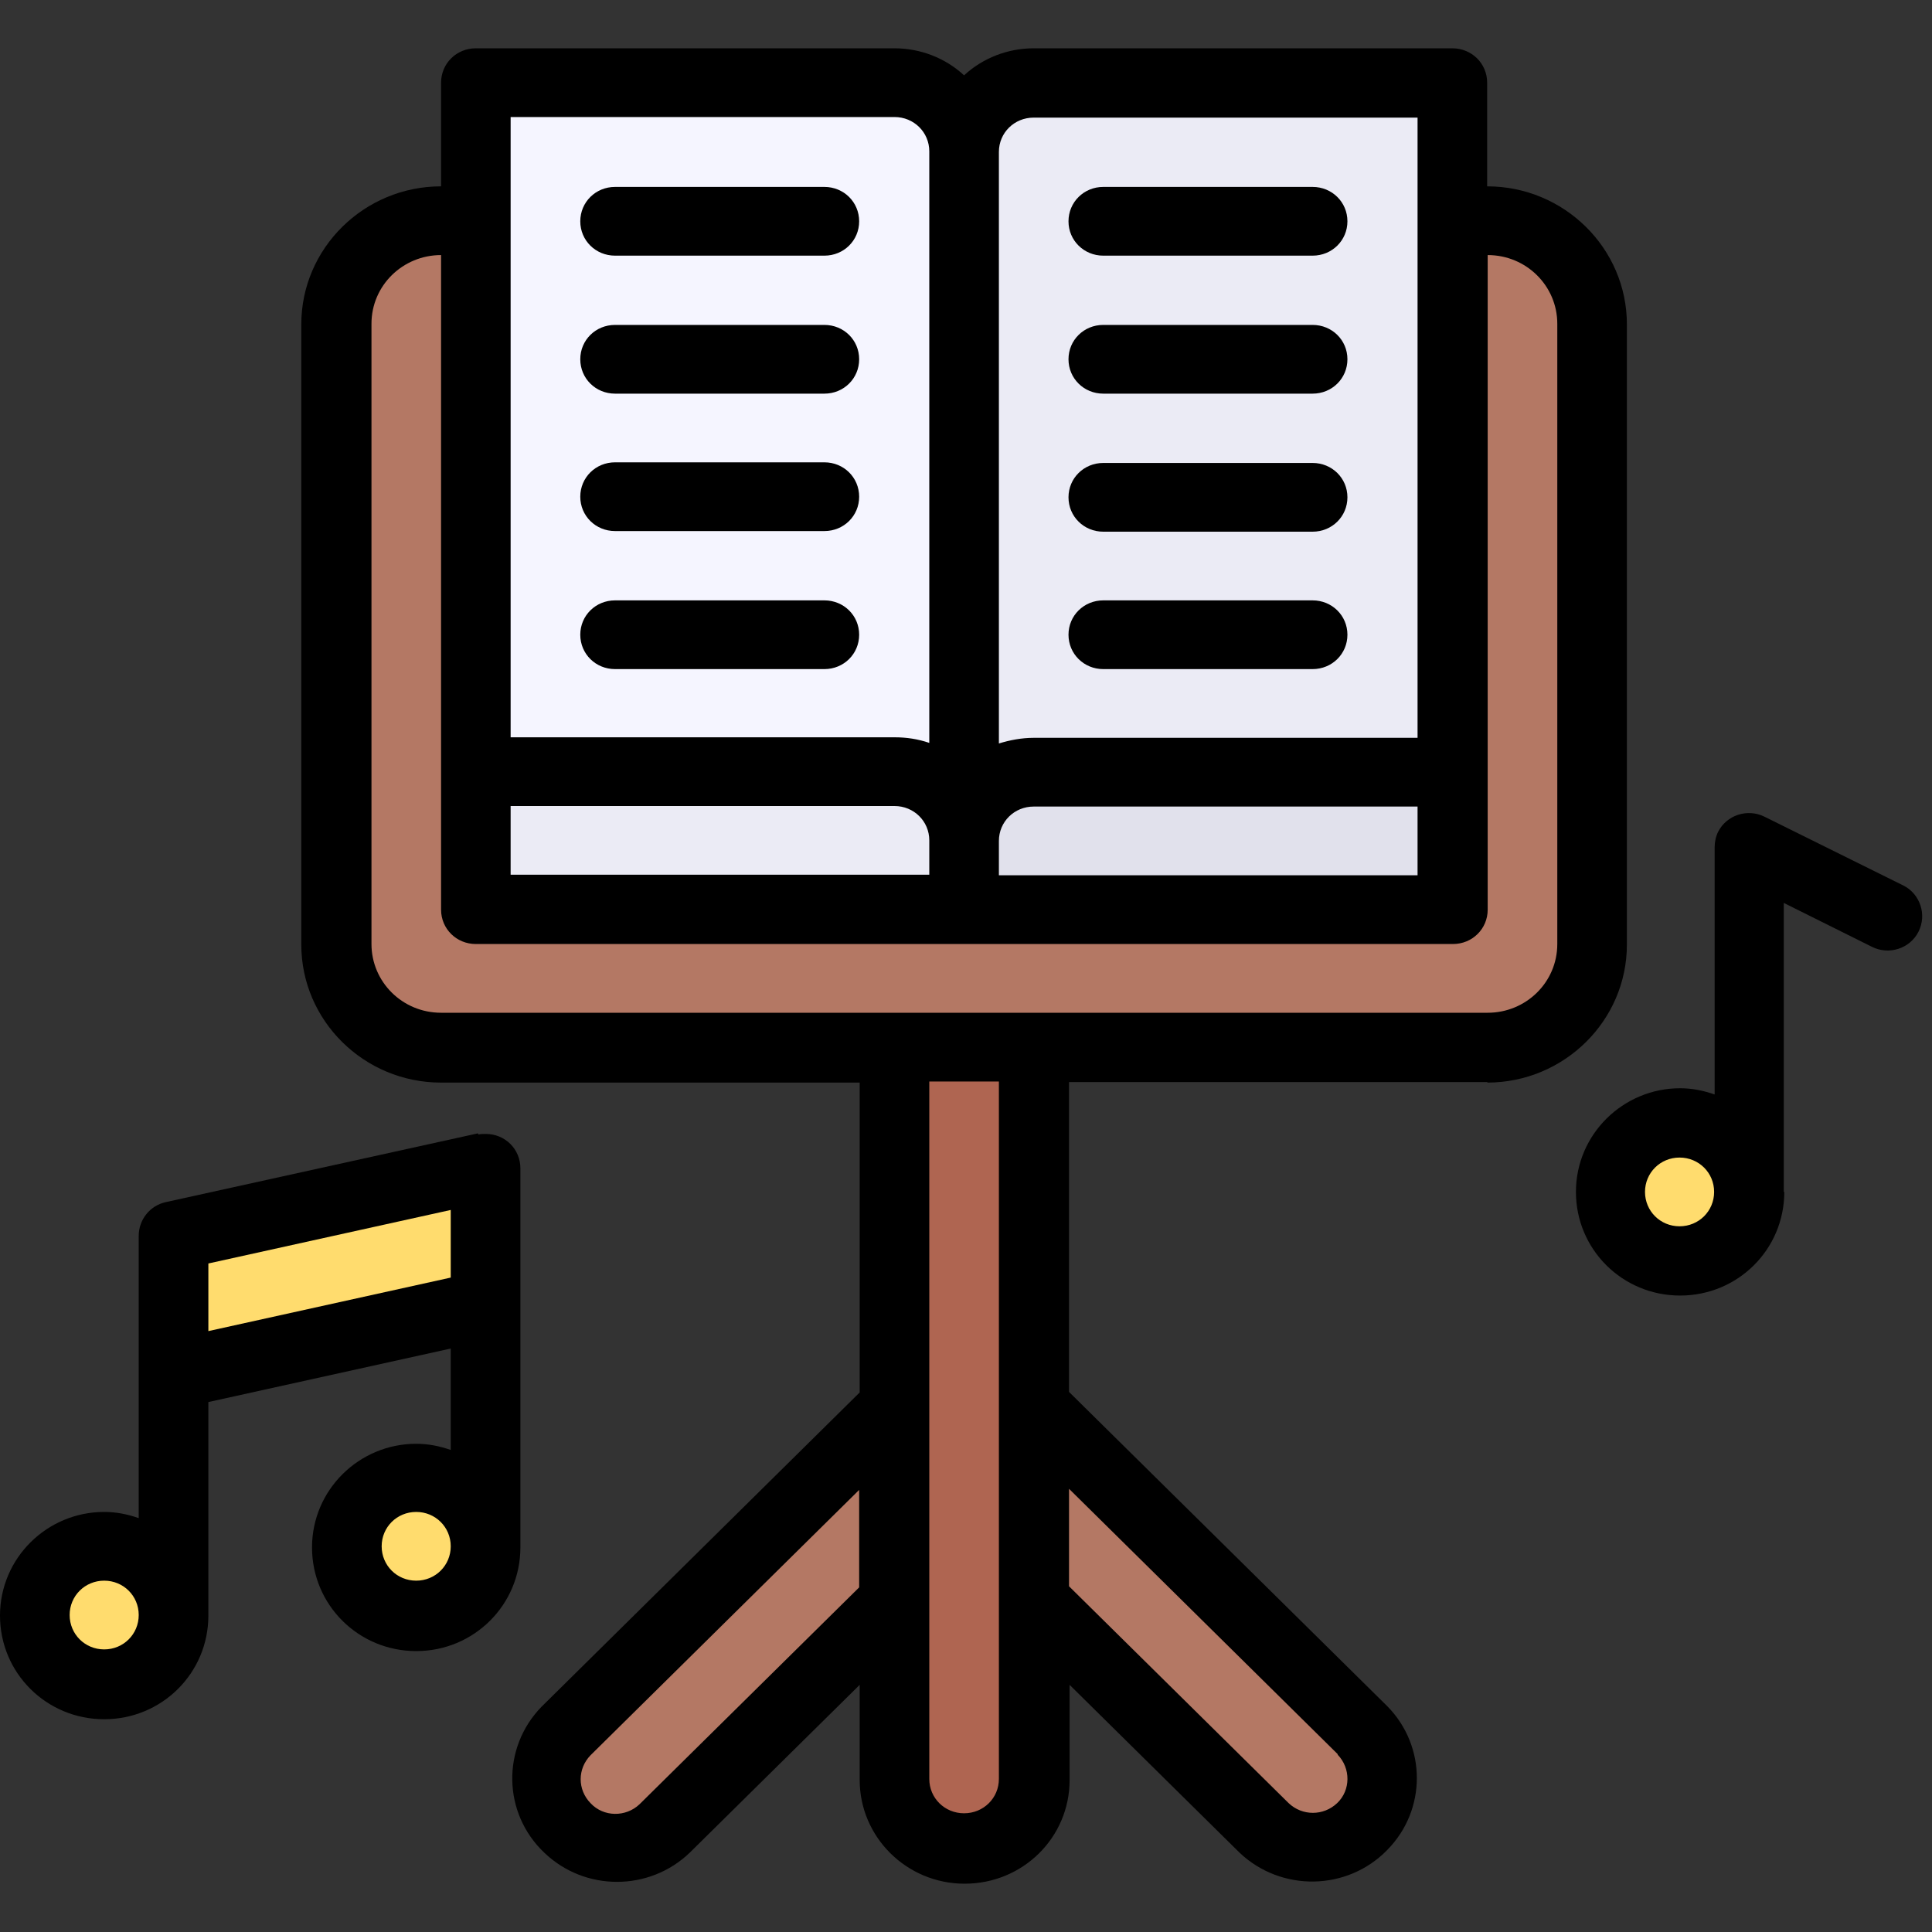 <svg width="40" height="40" viewBox="0 0 40 40" fill="none" xmlns="http://www.w3.org/2000/svg">
<rect x="0" y="0" width="40" height="40" fill="#333333" stroke="none"/>
<path d="M21.06 28.782L28.204 35.839C28.771 36.399 28.771 37.297 28.204 37.856C27.637 38.416 26.728 38.416 26.161 37.856L19.017 30.8L21.06 28.782Z" fill="#B47864"/>
<path d="M20.918 30.812L13.774 37.868C13.207 38.428 12.298 38.428 11.731 37.868C11.164 37.308 11.164 36.41 11.731 35.85L18.875 28.794L20.918 30.812Z" fill="#B47864"/>
<path d="M18.508 18.856H21.401V36.865C21.401 37.658 20.752 38.288 19.96 38.288C19.169 38.288 18.52 37.647 18.52 36.865V18.856H18.508Z" fill="#AF6551"/>
<path d="M30.79 4.581H9.132C7.932 4.581 6.959 5.542 6.959 6.727V19.557C6.959 20.742 7.932 21.703 9.132 21.703H30.79C31.99 21.703 32.963 20.742 32.963 19.557V6.727C32.963 5.542 31.99 4.581 30.79 4.581Z" fill="#B47864"/>
<path d="M19.961 15.999H30.07V18.857H19.961V15.999Z" fill="#E1E1EC"/>
<path d="M30.07 15.998H21.402C20.599 15.998 19.961 16.639 19.961 17.421V3.156C19.961 2.363 20.61 1.733 21.402 1.733H30.07V15.998Z" fill="#EBEBF5"/>
<path d="M19.96 18.857H9.852V15.999H19.96V18.857Z" fill="#EBEBF5"/>
<path d="M9.84 15.998H18.508C19.311 15.998 19.948 16.639 19.948 17.421V3.156C19.948 2.363 19.299 1.733 18.508 1.733H9.84V15.998Z" fill="#F5F5FF"/>
<path d="M30.79 22.414C32.384 22.414 33.683 21.131 33.683 19.557V6.715C33.683 5.141 32.384 3.858 30.79 3.858V1.711C30.79 1.315 30.471 1 30.069 1H21.401C20.87 1 20.35 1.198 19.96 1.56C19.571 1.198 19.051 1 18.52 1H9.852C9.45 1 9.132 1.315 9.132 1.711V3.858C7.537 3.858 6.238 5.141 6.238 6.715V19.557C6.238 21.131 7.537 22.414 9.132 22.414H17.799V28.829L11.21 35.338C10.383 36.189 10.407 37.542 11.269 38.358C12.107 39.163 13.442 39.163 14.28 38.358L17.799 34.883V36.854C17.799 38.032 18.768 39 19.972 39C21.177 39 22.145 38.044 22.145 36.854V34.883L25.664 38.358C26.526 39.175 27.896 39.152 28.723 38.3C29.538 37.472 29.538 36.154 28.723 35.326L22.133 28.818V22.403H30.801L30.79 22.414ZM17.788 32.865L13.241 37.355C12.958 37.624 12.497 37.624 12.226 37.332C11.954 37.052 11.954 36.621 12.226 36.341L17.788 30.847V32.865ZM20.681 3.146C20.681 2.749 21 2.435 21.401 2.435H29.349V15.276H21.401C21.153 15.276 20.905 15.323 20.681 15.393V3.146ZM20.681 17.411C20.681 17.014 21 16.699 21.401 16.699H29.349V18.122H20.681V17.411ZM10.572 2.423H18.52C18.921 2.423 19.24 2.738 19.24 3.134V15.381C19.004 15.3 18.768 15.265 18.52 15.265H10.572V2.423ZM10.572 16.688H18.52C18.921 16.688 19.24 17.003 19.24 17.399V18.11H10.572V16.688ZM20.681 36.831C20.681 37.227 20.362 37.542 19.96 37.542C19.559 37.542 19.24 37.227 19.24 36.831V22.391H20.681V36.831ZM27.695 36.329C27.967 36.609 27.967 37.064 27.684 37.332C27.4 37.6 26.963 37.6 26.68 37.332L22.133 32.842V30.824L27.695 36.317V36.329ZM9.132 20.968C8.329 20.968 7.691 20.327 7.691 19.545V6.703C7.691 5.91 8.34 5.281 9.132 5.281V18.834C9.132 19.23 9.45 19.545 9.852 19.545H30.081C30.483 19.545 30.801 19.23 30.801 18.834V5.281C31.604 5.281 32.242 5.922 32.242 6.703V19.545C32.242 20.338 31.593 20.968 30.801 20.968H9.132Z" fill="black"/>
<path d="M22.842 5.293H27.176C27.578 5.293 27.897 4.978 27.897 4.582C27.897 4.185 27.578 3.87 27.176 3.87H22.842C22.441 3.87 22.122 4.185 22.122 4.582C22.122 4.978 22.441 5.293 22.842 5.293Z" fill="black"/>
<path d="M22.842 8.15H27.176C27.578 8.15 27.897 7.835 27.897 7.438C27.897 7.041 27.578 6.727 27.176 6.727H22.842C22.441 6.727 22.122 7.041 22.122 7.438C22.122 7.835 22.441 8.15 22.842 8.15Z" fill="black"/>
<path d="M22.842 11.008H27.176C27.578 11.008 27.897 10.693 27.897 10.296C27.897 9.9 27.578 9.585 27.176 9.585H22.842C22.441 9.585 22.122 9.9 22.122 10.296C22.122 10.693 22.441 11.008 22.842 11.008Z" fill="black"/>
<path d="M22.842 13.853H27.176C27.578 13.853 27.897 13.538 27.897 13.141C27.897 12.745 27.578 12.43 27.176 12.43H22.842C22.441 12.43 22.122 12.745 22.122 13.141C22.122 13.538 22.441 13.853 22.842 13.853Z" fill="black"/>
<path d="M17.068 3.87H12.734C12.332 3.87 12.014 4.185 12.014 4.582C12.014 4.978 12.332 5.293 12.734 5.293H17.068C17.47 5.293 17.788 4.978 17.788 4.582C17.788 4.185 17.47 3.87 17.068 3.87Z" fill="black"/>
<path d="M17.068 6.727H12.734C12.332 6.727 12.014 7.041 12.014 7.438C12.014 7.835 12.332 8.15 12.734 8.15H17.068C17.47 8.15 17.788 7.835 17.788 7.438C17.788 7.041 17.47 6.727 17.068 6.727Z" fill="black"/>
<path d="M17.068 9.572H12.734C12.332 9.572 12.014 9.887 12.014 10.284C12.014 10.68 12.332 10.995 12.734 10.995H17.068C17.47 10.995 17.788 10.68 17.788 10.284C17.788 9.887 17.47 9.572 17.068 9.572Z" fill="black"/>
<path d="M17.068 12.43H12.734C12.332 12.43 12.014 12.745 12.014 13.141C12.014 13.538 12.332 13.853 12.734 13.853H17.068C17.47 13.853 17.788 13.538 17.788 13.141C17.788 12.745 17.47 12.43 17.068 12.43Z" fill="black"/>
<path d="M35.113 26.013C35.903 26.013 36.543 25.376 36.543 24.59C36.543 23.804 35.903 23.167 35.113 23.167C34.323 23.167 33.683 23.804 33.683 24.59C33.683 25.376 34.323 26.013 35.113 26.013Z" fill="#FFDC6E"/>
<path d="M2.169 34.861C2.958 34.861 3.599 34.224 3.599 33.438C3.599 32.652 2.958 32.015 2.169 32.015C1.379 32.015 0.738 32.652 0.738 33.438C0.738 34.224 1.379 34.861 2.169 34.861Z" fill="#FFDC6E"/>
<path d="M8.616 33.438C9.406 33.438 10.046 32.801 10.046 32.015C10.046 31.229 9.406 30.592 8.616 30.592C7.826 30.592 7.186 31.229 7.186 32.015C7.186 32.801 7.826 33.438 8.616 33.438Z" fill="#FFDC6E"/>
<path d="M3.6 25.588V28.446L10.059 27.023V24.165L3.6 25.588Z" fill="#FFDC6E"/>
<path d="M36.931 24.677V18.694L38.759 19.604C39.111 19.779 39.545 19.639 39.721 19.289C39.897 18.939 39.756 18.507 39.404 18.332L36.532 16.909C36.18 16.734 35.746 16.874 35.571 17.224C35.524 17.317 35.5 17.434 35.5 17.539V22.66C35.266 22.578 35.031 22.531 34.785 22.531C33.601 22.531 32.628 23.488 32.628 24.677C32.628 25.867 33.589 26.823 34.785 26.823C35.981 26.823 36.942 25.867 36.942 24.677H36.931ZM34.058 24.677C34.058 24.281 34.375 23.966 34.773 23.966C35.172 23.966 35.489 24.281 35.489 24.677C35.489 25.074 35.172 25.389 34.773 25.389C34.375 25.389 34.058 25.074 34.058 24.677Z" fill="black"/>
<path d="M9.895 23.465L3.435 24.888C3.107 24.958 2.872 25.249 2.872 25.588V31.431C2.638 31.349 2.403 31.303 2.157 31.303C0.973 31.303 0 32.259 0 33.449C0 34.639 0.961 35.595 2.157 35.595C3.353 35.595 4.314 34.639 4.314 33.449V29.028L9.332 27.92V30.02C9.098 29.938 8.863 29.892 8.617 29.892C7.433 29.892 6.46 30.848 6.46 32.038C6.46 33.227 7.421 34.184 8.617 34.184C9.813 34.184 10.774 33.227 10.774 32.038V24.188C10.774 23.791 10.457 23.477 10.059 23.477C10.012 23.477 9.953 23.477 9.906 23.488L9.895 23.465ZM2.157 34.149C1.759 34.149 1.442 33.834 1.442 33.437C1.442 33.041 1.759 32.726 2.157 32.726C2.556 32.726 2.872 33.041 2.872 33.437C2.872 33.834 2.556 34.149 2.157 34.149ZM8.617 32.726C8.218 32.726 7.902 32.411 7.902 32.014C7.902 31.618 8.218 31.303 8.617 31.303C9.015 31.303 9.332 31.618 9.332 32.014C9.332 32.411 9.015 32.726 8.617 32.726ZM9.332 26.451L4.314 27.559V26.159L9.332 25.051V26.451Z" fill="black"/>
</svg>
